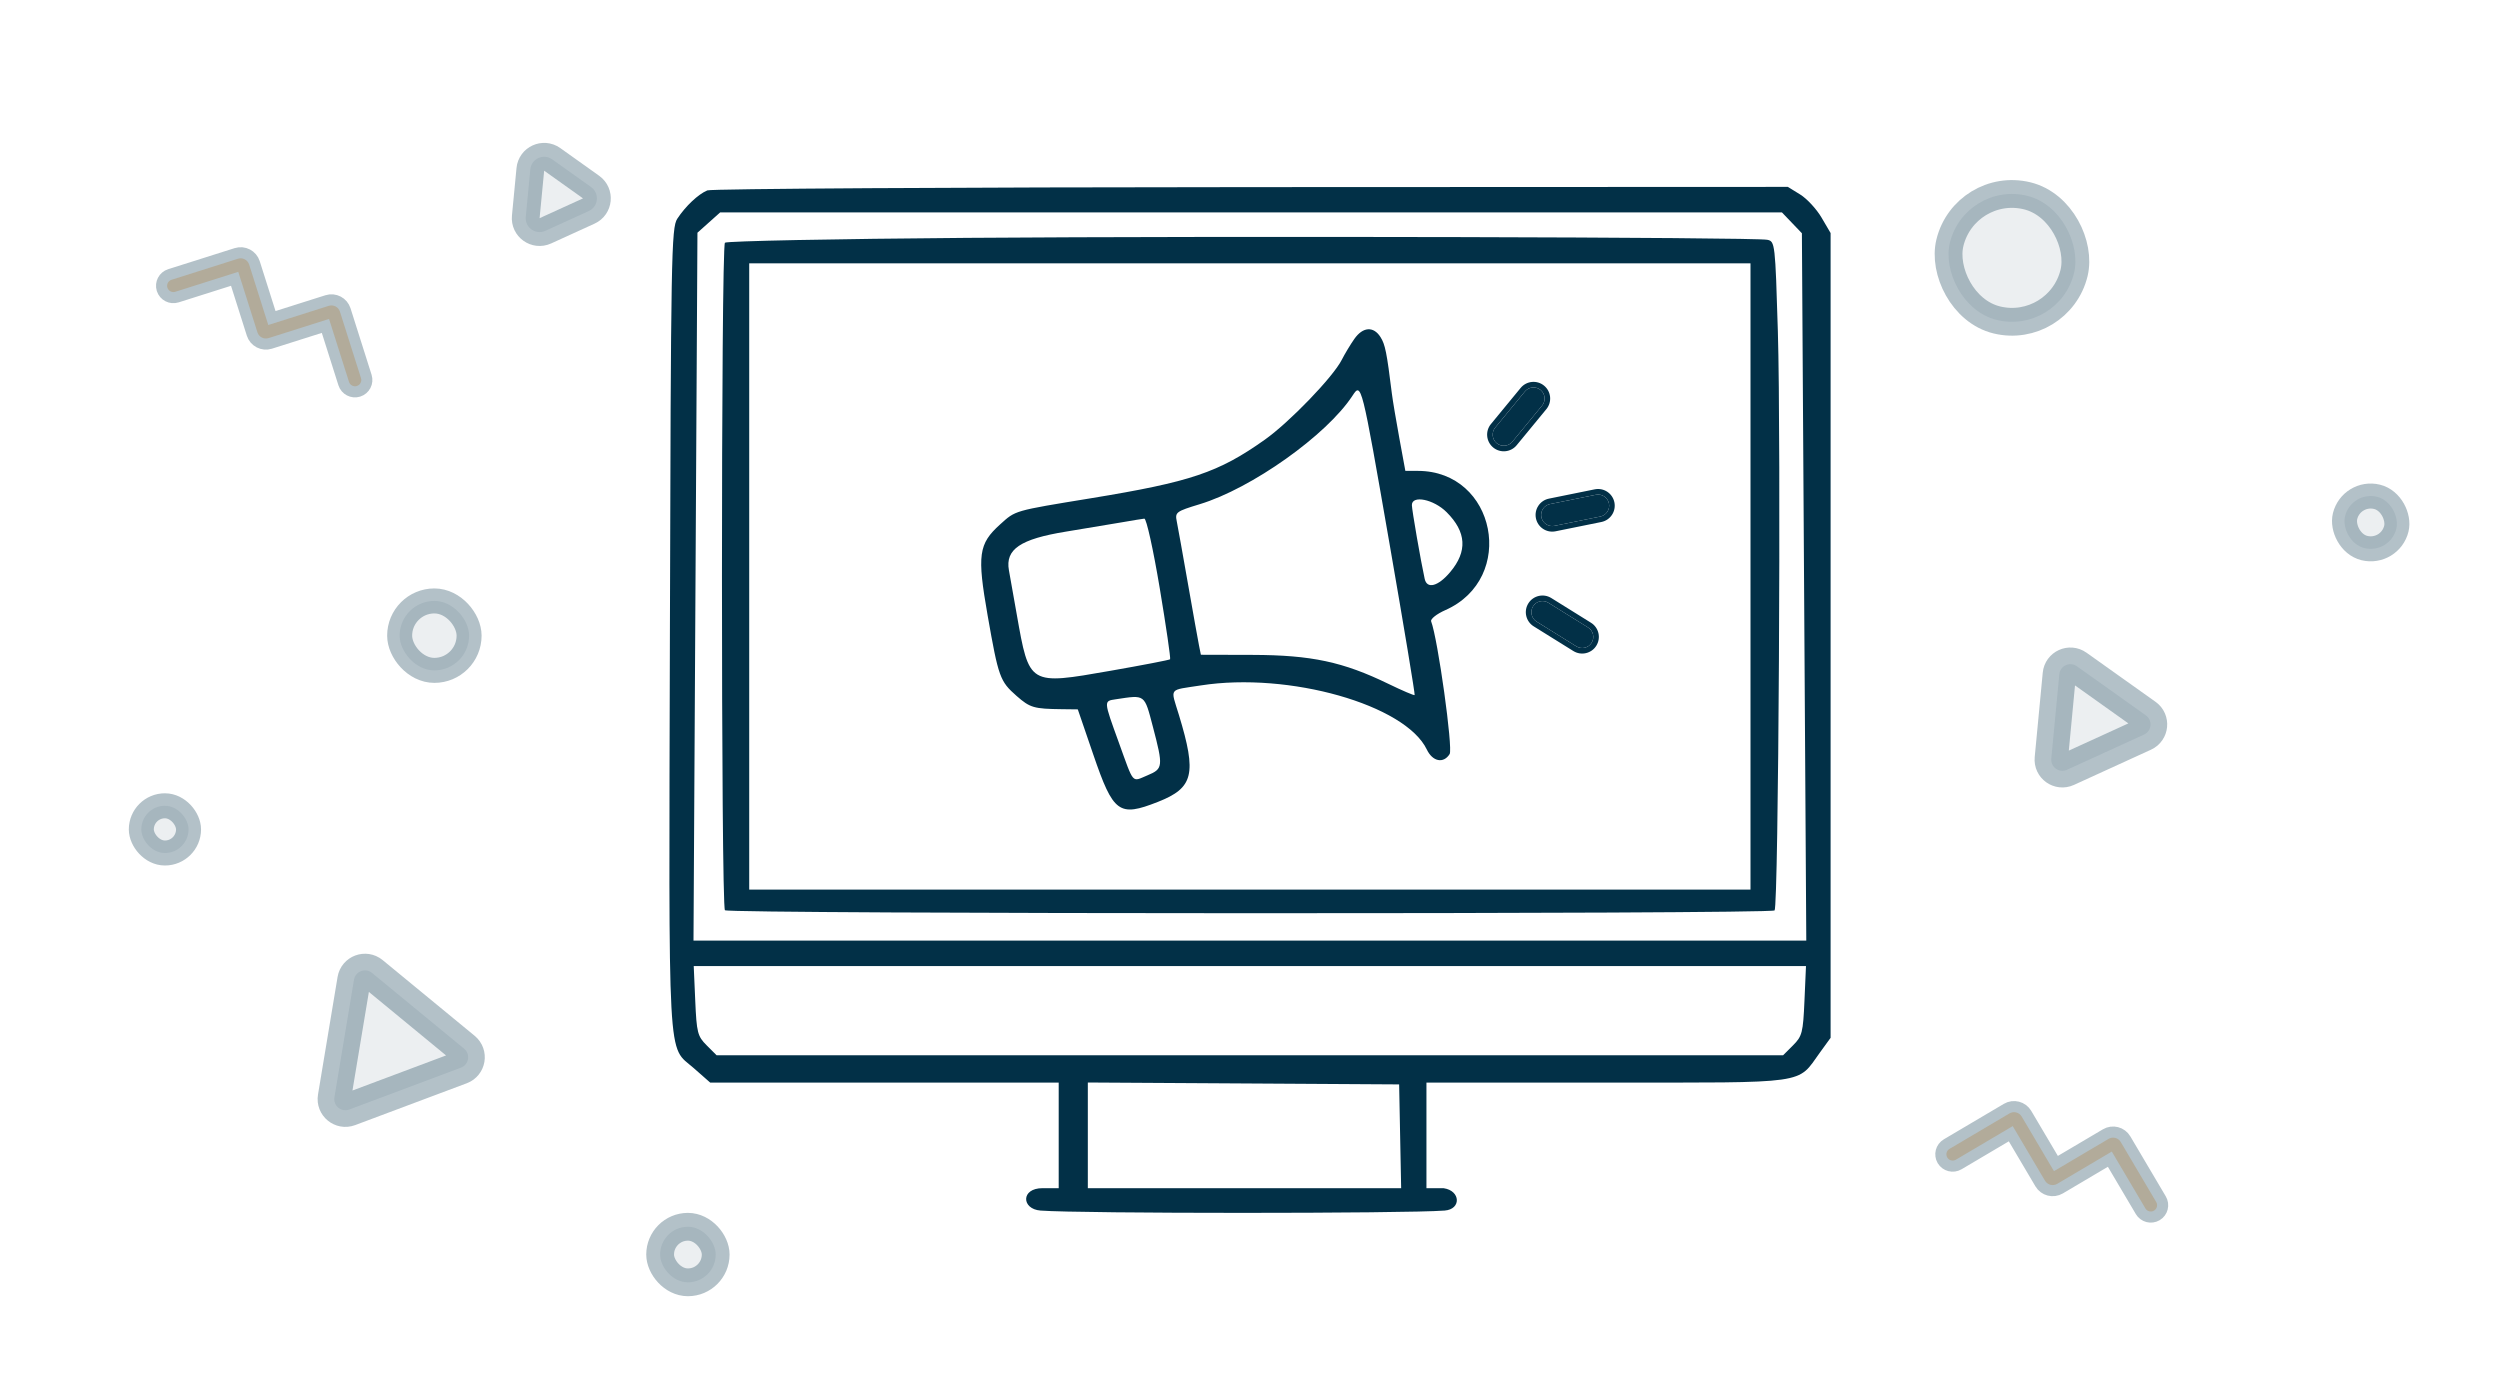 <svg width="450" height="251" viewBox="0 0 450 251" fill="none" xmlns="http://www.w3.org/2000/svg">
<path fill-rule="evenodd" clip-rule="evenodd" d="M127.321 34.271C125.672 34.962 123.393 37.111 121.91 39.374C120.843 41.002 120.755 45.953 120.584 113.549C120.382 193.459 120.086 188.046 124.88 192.266L127.834 194.865H159.2H190.566V204.368V213.871H187.659C183.716 213.871 183.848 217.638 187.296 217.902C194.528 218.457 252.796 218.457 260.037 217.902C263.058 217.671 262.922 214.333 259.873 213.88L256.76 213.871V204.368V194.865H289.265C326.029 194.865 323.398 195.237 327.6 189.438L329.508 186.804V114.375V41.947L327.875 39.161C326.978 37.629 325.247 35.76 324.03 35.007L321.816 33.64L225.224 33.681C172.098 33.704 128.042 33.97 127.321 34.271ZM322.543 40.106L324.342 41.985L324.737 105.644L325.131 169.305H224.98H124.829L125.185 105.596L125.54 41.887L127.588 40.057L129.636 38.227H225.189H320.743L322.543 40.106ZM174.072 42.815C150.401 42.995 130.789 43.389 130.489 43.689C129.775 44.403 129.775 163.13 130.489 163.843C131.181 164.536 318.733 164.569 319.425 163.877C320.135 163.168 320.607 79.396 320.014 59.605C319.541 43.828 319.498 43.451 318.128 43.164C315.866 42.69 220.805 42.459 174.072 42.815ZM315.089 103.766V160.129H224.974H134.858V103.766V47.403H224.974H315.089V103.766ZM243.785 61.002C243.088 61.993 242.06 63.7 241.502 64.795C239.923 67.889 232.104 75.998 227.669 79.142C219.316 85.063 214.336 86.74 196.366 89.686C182.391 91.977 182.839 91.848 180.012 94.402C176.133 97.906 175.862 99.882 177.771 110.766C179.729 121.924 179.984 122.632 182.989 125.271C185.412 127.398 186.088 127.596 191.139 127.654L194.005 127.688L196.795 135.832C200.401 146.356 201.411 147.097 208.401 144.348C214.846 141.814 215.445 139.354 212.209 128.705C210.679 123.671 210.212 124.302 216.154 123.375C231.992 120.904 252.964 126.855 256.828 134.917C257.874 137.099 259.829 137.486 260.936 135.731C261.562 134.738 258.813 115.019 257.607 111.847C257.447 111.426 258.592 110.517 260.151 109.826C273.082 104.106 269.269 84.76 255.211 84.76H252.964L251.885 78.891C251.292 75.663 250.687 72.05 250.539 70.862C249.619 63.428 249.332 62.001 248.49 60.674C247.227 58.684 245.322 58.817 243.785 61.002ZM250.103 97.801C252.697 112.723 254.736 125.014 254.636 125.115C254.535 125.216 252.404 124.303 249.9 123.088C241.75 119.13 236.033 117.911 225.482 117.882L216.159 117.857L215.828 116.218C215.646 115.317 214.748 110.304 213.832 105.077C212.917 99.85 212.01 94.796 211.818 93.846C211.485 92.205 211.693 92.05 215.958 90.754C225.287 87.921 238.787 78.341 243.424 71.264C245.057 68.772 245.055 68.763 250.103 97.801ZM260.392 92.193C263.968 95.769 264.173 99.244 261.028 102.982C258.865 105.553 256.859 106.084 256.443 104.197C255.747 101.032 254.138 91.763 254.138 90.914C254.138 89.065 258.068 89.869 260.392 92.193ZM208.751 105.857C209.906 112.774 210.746 118.54 210.617 118.67C210.488 118.799 205.658 119.731 199.885 120.741C185.157 123.32 185.278 123.392 183.025 110.648C182.452 107.403 181.813 103.804 181.605 102.649C180.928 98.873 183.648 97.03 191.877 95.691C195.662 95.075 200.233 94.313 202.035 93.999C203.838 93.684 205.613 93.393 205.981 93.353C206.352 93.313 207.586 98.887 208.751 105.857ZM207.516 130.801C209.403 137.993 209.36 138.383 206.552 139.557C203.668 140.761 204.167 141.33 201.398 133.681C198.623 126.015 198.635 126.205 200.888 125.863C206.18 125.062 205.968 124.904 207.516 130.801ZM324.804 180.135C324.553 185.878 324.387 186.52 322.744 188.164L320.958 189.949H224.974H128.989L127.203 188.164C125.56 186.52 125.395 185.878 125.144 180.135L124.871 173.892H224.974H325.077L324.804 180.135ZM252.026 204.532L252.208 213.871H224.008H195.809V204.361V194.851L223.827 195.021L251.845 195.193L252.026 204.532Z" fill="#023047"/>
<rect opacity="0.3" x="353.702" y="32.523" width="23" height="23" rx="11.5" transform="rotate(13.68 353.702 32.523)" fill="#023047" fill-opacity="0.25" stroke="#023047" stroke-width="5"/>
<rect opacity="0.3" x="423.234" y="88.3" width="9.5" height="9.5" rx="4.75" transform="rotate(13.68 423.234 88.3)" fill="#023047" fill-opacity="0.25" stroke="#023047" stroke-width="4.5"/>
<path opacity="0.3" d="M362.292 202.7L352.059 208.748C351.521 209.066 350.827 208.887 350.508 208.349C350.19 207.811 350.369 207.117 350.907 206.799L361.711 200.413C362.472 199.963 363.454 200.216 363.903 200.977L369.713 210.806L379.542 204.997C380.303 204.547 381.285 204.799 381.735 205.56L388.12 216.364C388.438 216.902 388.259 217.597 387.721 217.915C387.183 218.233 386.489 218.054 386.171 217.516L380.123 207.283L370.294 213.093C369.533 213.542 368.551 213.29 368.101 212.529L362.292 202.7Z" fill="#FA9823" stroke="#023047" stroke-width="4"/>
<path opacity="0.3" d="M369.234 136.551L370.679 121.367C370.825 119.834 372.576 119.034 373.83 119.927L386.257 128.77C387.512 129.663 387.329 131.579 385.929 132.219L372.057 138.56C370.656 139.2 369.088 138.084 369.234 136.551Z" fill="#023047" fill-opacity="0.25" stroke="#023047" stroke-width="6"/>
<rect opacity="0.3" x="118.824" y="220.818" width="10" height="10" rx="5" fill="#023047" fill-opacity="0.25" stroke="#023047" stroke-width="5"/>
<rect opacity="0.3" x="71.937" y="108.167" width="12.5" height="12.5" rx="6.25" fill="#023047" fill-opacity="0.25" stroke="#023047" stroke-width="4.5"/>
<rect opacity="0.3" x="25.437" y="145.042" width="8.5" height="8.5" rx="4.25" fill="#023047" fill-opacity="0.25" stroke="#023047" stroke-width="4.5"/>
<path opacity="0.3" d="M42.887 48.931L31.555 52.52C30.959 52.709 30.323 52.379 30.134 51.783C29.946 51.187 30.276 50.551 30.872 50.362L42.835 46.572C43.678 46.305 44.578 46.772 44.845 47.615L48.293 58.499L59.177 55.051C60.02 54.784 60.92 55.251 61.187 56.094L64.977 68.058C65.166 68.653 64.836 69.29 64.24 69.479C63.644 69.667 63.007 69.337 62.819 68.741L59.229 57.41L48.345 60.858C47.502 61.125 46.602 60.658 46.335 59.815L42.887 48.931Z" fill="#FA9823" stroke="#023047" stroke-width="4"/>
<path opacity="0.3" d="M82.965 192.179L62.874 199.711C61.432 200.251 59.946 199.028 60.199 197.51L63.722 176.344C63.975 174.826 65.777 174.15 66.966 175.129L83.534 188.762C84.723 189.741 84.407 191.639 82.965 192.179Z" fill="#023047" fill-opacity="0.25" stroke="#023047" stroke-width="6"/>
<path opacity="0.3" d="M105.98 37.983L98.165 41.548C96.415 42.346 94.456 40.95 94.639 39.035L95.459 30.485C95.643 28.569 97.831 27.57 99.398 28.687L106.393 33.672C107.96 34.789 107.731 37.184 105.98 37.983Z" fill="#023047" fill-opacity="0.25" stroke="#023047" stroke-width="5"/>
<path fill-rule="evenodd" clip-rule="evenodd" d="M277.301 70.192C278.154 70.894 278.276 72.155 277.575 73.008L272.228 79.505C271.527 80.358 270.266 80.481 269.413 79.779C268.56 79.077 268.438 77.817 269.14 76.964L274.486 70.466C275.188 69.613 276.448 69.491 277.301 70.192Z" fill="#023047"/>
<path fill-rule="evenodd" clip-rule="evenodd" d="M278.347 73.643L273.001 80.141C271.948 81.42 270.057 81.604 268.778 80.551C267.498 79.499 267.315 77.608 268.367 76.329L273.714 69.831C274.766 68.551 276.657 68.368 277.936 69.42C279.216 70.473 279.4 72.364 278.347 73.643ZM277.575 73.008C278.276 72.155 278.154 70.894 277.301 70.192C276.448 69.491 275.188 69.613 274.486 70.466L269.14 76.964C268.438 77.817 268.56 79.077 269.413 79.779C270.266 80.481 271.527 80.358 272.228 79.505L277.575 73.008Z" fill="#023047"/>
<path fill-rule="evenodd" clip-rule="evenodd" d="M289.612 90.622C289.831 91.704 289.132 92.76 288.049 92.979L279.803 94.653C278.72 94.873 277.665 94.173 277.445 93.091C277.225 92.008 277.925 90.953 279.007 90.733L287.254 89.059C288.336 88.84 289.392 89.539 289.612 90.622Z" fill="#023047"/>
<path fill-rule="evenodd" clip-rule="evenodd" d="M288.248 93.959L280.002 95.633C278.378 95.963 276.795 94.913 276.465 93.29C276.135 91.666 277.185 90.082 278.808 89.753L287.055 88.079C288.679 87.75 290.262 88.799 290.592 90.423C290.921 92.046 289.872 93.63 288.248 93.959ZM288.049 92.979C289.132 92.76 289.831 91.704 289.612 90.622C289.392 89.539 288.336 88.84 287.254 89.059L279.007 90.733C277.925 90.953 277.225 92.008 277.445 93.091C277.665 94.173 278.72 94.873 279.803 94.653L288.049 92.979Z" fill="#023047"/>
<path fill-rule="evenodd" clip-rule="evenodd" d="M286.491 115.697C285.908 116.635 284.674 116.922 283.736 116.339L276.592 111.893C275.655 111.309 275.367 110.076 275.951 109.138C276.535 108.2 277.768 107.913 278.706 108.497L285.85 112.943C286.788 113.526 287.075 114.759 286.491 115.697Z" fill="#023047"/>
<path fill-rule="evenodd" clip-rule="evenodd" d="M283.208 117.188L276.064 112.742C274.657 111.866 274.227 110.016 275.102 108.61C275.977 107.203 277.827 106.772 279.234 107.648L286.378 112.094C287.785 112.969 288.216 114.819 287.34 116.226C286.465 117.632 284.615 118.063 283.208 117.188ZM283.736 116.339C284.674 116.922 285.908 116.635 286.491 115.697C287.075 114.759 286.788 113.526 285.85 112.943L278.706 108.497C277.768 107.913 276.535 108.2 275.951 109.138C275.367 110.076 275.655 111.309 276.592 111.893L283.736 116.339Z" fill="#023047"/>
</svg>
